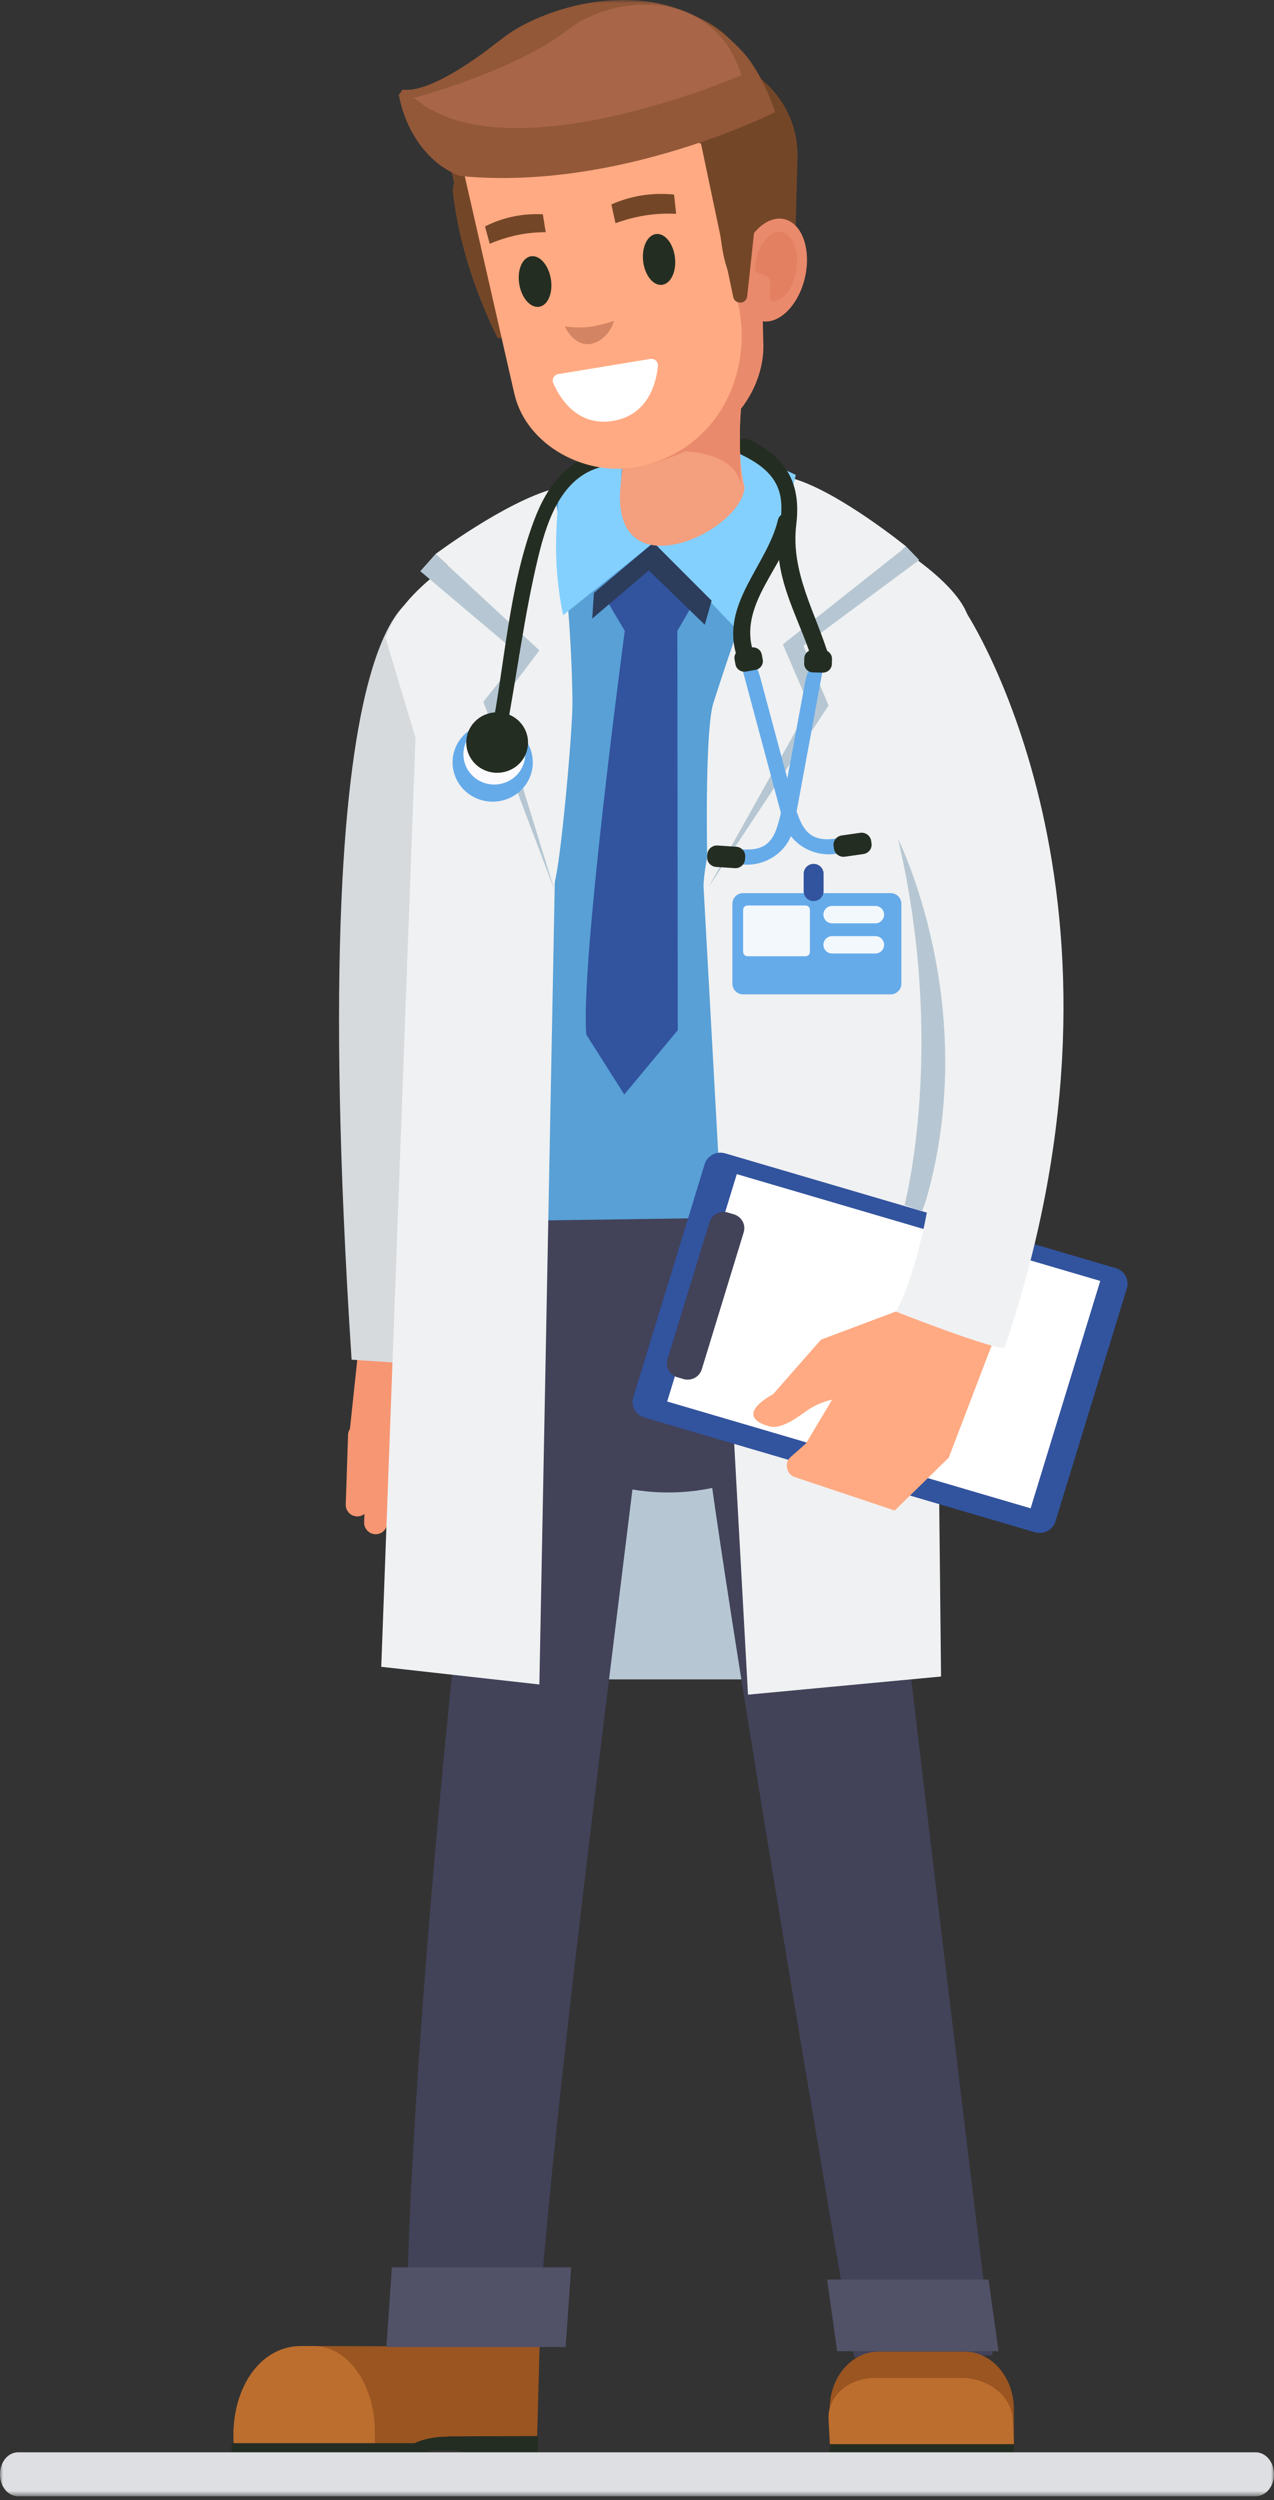 <svg width="209" height="410" viewBox="0 0 209 410" fill="none" xmlns="http://www.w3.org/2000/svg">
<rect x="0" y="0" width="209" height="410" fill="#333333" stroke="none"/>
<path fill-rule="evenodd" clip-rule="evenodd" d="M71.76 238.851C66.286 243.317 62.29 241.327 57.006 238.11L59.026 219.082L69.146 216.249C71.507 223.523 73.038 227.093 73.044 231.194C73.047 233.426 71.786 235.825 71.76 238.851Z" fill="#F79673"/>
<path fill-rule="evenodd" clip-rule="evenodd" d="M68.189 227.534C67.404 228.251 67.347 229.48 68.064 230.264L75.174 238.057C75.89 238.841 77.119 238.898 77.904 238.182C78.689 237.465 78.745 236.237 78.029 235.452L71.154 225.659C70.438 224.873 68.973 226.818 68.189 227.534Z" fill="#F79673"/>
<path fill-rule="evenodd" clip-rule="evenodd" d="M69.991 237.417C68.95 237.385 68.072 238.21 68.04 239.251L67.686 250.674C67.654 251.715 68.478 252.593 69.519 252.625C70.561 252.658 71.439 251.832 71.471 250.791L71.825 239.369C71.858 238.328 71.032 237.449 69.991 237.417Z" fill="#F79673"/>
<path fill-rule="evenodd" clip-rule="evenodd" d="M66.049 239.526C65.008 239.494 64.13 240.318 64.098 241.359L63.744 252.782C63.712 253.824 64.537 254.701 65.578 254.733C66.619 254.766 67.497 253.94 67.529 252.899L67.883 241.477C67.916 240.436 67.09 239.558 66.049 239.526Z" fill="#F79673"/>
<path fill-rule="evenodd" clip-rule="evenodd" d="M62.075 236.39C61.034 236.355 60.154 237.178 60.119 238.219L59.74 249.641C59.705 250.682 60.528 251.562 61.569 251.597C62.61 251.631 63.49 250.808 63.525 249.767L63.904 238.345C63.939 237.304 63.116 236.424 62.075 236.39Z" fill="#F79673"/>
<path fill-rule="evenodd" clip-rule="evenodd" d="M59.056 233.469C58.015 233.434 57.135 234.258 57.1 235.299L56.721 246.72C56.686 247.761 57.509 248.641 58.55 248.676C59.591 248.71 60.471 247.887 60.506 246.846L60.885 235.424C60.92 234.383 60.097 233.503 59.056 233.469Z" fill="#F79673"/>
<path fill-rule="evenodd" clip-rule="evenodd" d="M70.001 97.578C70.001 97.578 49.123 91.999 57.68 222.973L66.545 223.563L75.348 115.1L70.001 97.578Z" fill="#D7DADD"/>
<mask id="mask0" mask-type="alpha" maskUnits="userSpaceOnUse" x="0" y="0" width="209" height="410">
<path fill-rule="evenodd" clip-rule="evenodd" d="M0 409.362H209V0H0V409.362Z" fill="white"/>
</mask>
<g mask="url(#mask0)">
<path fill-rule="evenodd" clip-rule="evenodd" d="M81.347 275.402H137.635V168.492H81.347V275.402Z" fill="#B6C7D3"/>
<path fill-rule="evenodd" clip-rule="evenodd" d="M88.093 385.348H66.675C66.641 346.948 74.327 264.666 80.324 222.833L105.81 227.362C100.549 271.213 90.086 351.027 88.093 385.348Z" fill="#424259"/>
<path fill-rule="evenodd" clip-rule="evenodd" d="M162.852 386.257L140.121 386.56C140.121 386.56 112.85 228.014 115.235 228.011L143.779 223.787C143.637 229.282 162.852 386.257 162.852 386.257Z" fill="#424259"/>
<path fill-rule="evenodd" clip-rule="evenodd" d="M141.204 217.456C140.847 232.531 126.702 244.751 109.61 244.751C92.52 244.751 78.954 232.531 79.311 217.456C79.668 202.381 93.813 190.161 110.904 190.161C127.996 190.161 141.561 202.381 141.204 217.456Z" fill="#424259"/>
<path fill-rule="evenodd" clip-rule="evenodd" d="M136.14 400.818H166.335L166.318 395.018C166.303 389.838 162.683 385.639 158.234 385.639H144.151C139.701 385.639 136.107 389.838 136.123 395.018L136.14 400.818Z" fill="#9B5521"/>
<path fill-rule="evenodd" clip-rule="evenodd" d="M88.07 401.154L78.239 401.219L74.757 400.098L67.096 401.564L38.394 401.357C37.525 392.175 42.666 384.73 49.876 384.73L88.519 384.823L88.07 401.154Z" fill="#9B5521"/>
<path fill-rule="evenodd" clip-rule="evenodd" d="M61.498 401.153L38.389 401.357C37.562 392.174 42.453 384.73 49.312 384.73H51.508C57.026 384.73 61.498 391.024 61.498 398.788V401.153Z" fill="#BC6E2E"/>
<path fill-rule="evenodd" clip-rule="evenodd" d="M37.95 403.676H69.564L69.6 400.657H37.986L37.95 403.676Z" fill="#242D22"/>
<path fill-rule="evenodd" clip-rule="evenodd" d="M136.15 403.851H166.345L166.325 400.486H136.129L136.15 403.851Z" fill="#242D22"/>
<path fill-rule="evenodd" clip-rule="evenodd" d="M136.14 400.818H166.335L166.12 396.669C165.928 392.964 162.165 389.96 157.716 389.96H143.633C139.184 389.96 135.733 392.964 135.924 396.669L136.14 400.818Z" fill="#BC6E2E"/>
<path fill-rule="evenodd" clip-rule="evenodd" d="M77.738 403.483H88.24V399.491L73.444 399.542C75.075 400.677 78.446 401.819 77.738 403.483Z" fill="#242D22"/>
<path fill-rule="evenodd" clip-rule="evenodd" d="M76.742 402.74C76.434 401.884 75.24 401.841 73.293 401.816C71.378 401.79 69.65 401.74 69.623 402.749C69.595 403.801 66.234 403.804 66.261 402.749C66.308 400.951 69.302 399.734 72.865 399.593C76.532 399.448 79.386 400.706 80.005 402.433C80.374 403.462 77.194 403.862 76.858 403.026L76.742 402.74Z" fill="#242D22"/>
<path fill-rule="evenodd" clip-rule="evenodd" d="M92.799 384.887H63.386L64.286 371.819H93.699L92.799 384.887Z" fill="#515168"/>
<path fill-rule="evenodd" clip-rule="evenodd" d="M163.81 385.577H137.333L135.69 373.82H162.168L163.81 385.577Z" fill="#515168"/>
<path fill-rule="evenodd" clip-rule="evenodd" d="M73.93 200.352L147.121 199.315L152.015 97.255H71.037L73.93 200.352Z" fill="#58A0D6"/>
<path fill-rule="evenodd" clip-rule="evenodd" d="M121.678 75.719C119.133 74.036 112.28 72.551 111.406 72.934C110.532 72.551 103.68 74.036 101.134 75.719C85.64 85.962 69.673 90.926 69.656 106.51C77.021 101.32 70.129 113.536 70.163 119.249H111.406H152.649C160.791 119.249 160.358 107.684 160.358 107.684C160.341 92.101 137.173 85.962 121.678 75.719Z" fill="#58A0D6"/>
<path fill-rule="evenodd" clip-rule="evenodd" d="M140.839 85.696C148.335 89.899 157.547 96.062 158.959 101.6L155.435 117.562L153.357 178.105L154.379 274.932L122.71 277.907L115.412 145.293C115.756 132.162 135.402 82.648 140.839 85.696Z" fill="#F0F1F2"/>
<path fill-rule="evenodd" clip-rule="evenodd" d="M78.872 89.452C71.067 93.523 65.055 99.216 63.245 104.59L68.164 120.981L62.546 273.338L88.483 276.237L91.412 124.046C91.963 114.022 84.504 86.514 78.872 89.452Z" fill="#F0F1F2"/>
<path fill-rule="evenodd" clip-rule="evenodd" d="M106.808 89.325L98.373 96.485L102.497 103.462L105.495 103.278L106.808 89.325Z" fill="#32539E"/>
<path fill-rule="evenodd" clip-rule="evenodd" d="M106.808 89.325L107.714 89.478L115.056 96.669L111.119 103.462L103.871 103.339L106.808 89.325Z" fill="#32539E"/>
<path fill-rule="evenodd" clip-rule="evenodd" d="M102.497 103.462C102.497 103.462 95.186 157.925 96.186 169.675L102.412 179.489L111.182 168.941L111.119 103.462C107.954 101.875 105.003 101.457 102.497 103.462Z" fill="#32539E"/>
<path fill-rule="evenodd" clip-rule="evenodd" d="M130.178 78.494C130.178 78.494 122.955 96.774 117.031 115.276C115.572 119.83 115.942 142.003 116.181 145.564L132.677 115.089L127.928 105.787L148.674 89.631C148.674 89.631 137.676 80.697 130.178 78.494Z" fill="#F0F1F2"/>
<path fill-rule="evenodd" clip-rule="evenodd" d="M90.874 80.146C90.874 80.146 93.712 96.608 93.915 115.088C93.963 119.573 92.01 141.349 90.958 144.829L81.615 115.751L88.491 106.658L71.442 90.863C71.442 90.863 82.872 82.3 90.874 80.146Z" fill="#F0F1F2"/>
<path fill-rule="evenodd" clip-rule="evenodd" d="M102.161 74.837L91.999 78.127C91.312 84.985 90.499 91.712 92.374 100.891L106.808 89.326C106.808 89.326 100.536 88.3 102.161 74.837Z" fill="#83D0FF"/>
<path fill-rule="evenodd" clip-rule="evenodd" d="M121.027 73.397L130.552 77.882C128.772 85.56 125.178 92.08 121.429 103.829L107.745 89.509C107.745 89.509 124.277 87.84 121.027 73.397Z" fill="#83D0FF"/>
<path fill-rule="evenodd" clip-rule="evenodd" d="M97.435 97.22L97.154 101.442L106.433 93.548L115.618 102.452L116.743 98.505L107.745 89.509L106.808 89.326L97.435 97.22Z" fill="#2C3C5B"/>
<path fill-rule="evenodd" clip-rule="evenodd" d="M116.181 145.564L132.802 115.823L128.428 105.665L148.673 89.632L150.798 91.835L131.802 105.909L135.926 115.7L116.181 145.564Z" fill="#B6C7D3"/>
<path fill-rule="evenodd" clip-rule="evenodd" d="M71.442 90.864L68.95 93.67L85.317 107.501L79.292 115.089L91.034 146.176L81.615 115.751L88.492 106.657L71.442 90.864Z" fill="#B6C7D3"/>
<path fill-rule="evenodd" clip-rule="evenodd" d="M83.019 120.116C84.825 110.541 86.01 100.816 88.297 91.338C89.872 84.811 92.55 77.124 100.215 76.3C101.718 76.138 101.734 73.767 100.215 73.93C93.421 74.659 89.825 79.411 87.56 85.481C83.561 96.198 82.842 108.311 80.734 119.486C80.452 120.979 82.735 121.616 83.019 120.116Z" fill="#242D22"/>
<path fill-rule="evenodd" clip-rule="evenodd" d="M74.923 122.174C73.317 125.367 74.658 129.23 77.918 130.803C81.178 132.376 85.122 131.062 86.728 127.87C88.334 124.677 86.993 120.814 83.733 119.241C80.473 117.668 76.528 118.982 74.923 122.174Z" fill="#65ABEA"/>
<path fill-rule="evenodd" clip-rule="evenodd" d="M76.542 121.5C75.305 123.959 76.338 126.934 78.849 128.146C81.36 129.358 84.398 128.345 85.635 125.886C86.872 123.427 85.839 120.451 83.328 119.24C80.817 118.029 77.779 119.04 76.542 121.5Z" fill="#FBFBFF"/>
<path fill-rule="evenodd" clip-rule="evenodd" d="M77.012 119.576C75.775 122.036 76.808 125.011 79.319 126.223C81.83 127.434 84.868 126.422 86.105 123.963C87.342 121.504 86.309 118.528 83.798 117.317C81.287 116.106 78.249 117.117 77.012 119.576Z" fill="#242D22"/>
<path fill-rule="evenodd" clip-rule="evenodd" d="M121.404 74.458C124.79 76.078 127.77 78.168 128.142 82.236C128.412 85.189 127.469 88.138 127.737 91.142C128.284 97.276 131.615 102.791 133.348 108.608C133.862 110.334 136.563 109.598 136.046 107.865C133.863 100.534 129.662 93.922 130.631 85.993C131.458 79.221 128.967 74.985 122.817 72.042C121.197 71.267 119.777 73.68 121.404 74.458Z" fill="#242D22"/>
<path fill-rule="evenodd" clip-rule="evenodd" d="M127.627 85.251C125.821 92.789 118.109 99.081 120.87 107.614C121.423 109.323 124.126 108.592 123.568 106.87C121.077 99.172 128.676 92.878 130.326 85.995C130.746 84.241 128.048 83.496 127.627 85.251Z" fill="#242D22"/>
<path fill-rule="evenodd" clip-rule="evenodd" d="M132.061 111.966L128.174 133.005C127.162 137.527 126.242 140.041 120.449 139.137C120.364 139.93 120.287 140.723 120.247 141.518L121.142 141.677C125.372 142.427 129.459 139.704 130.224 135.561L134.882 110.35C135.648 106.206 132.812 107.902 132.061 111.966Z" fill="#65ABEA"/>
<path fill-rule="evenodd" clip-rule="evenodd" d="M117.716 138.654L120.785 138.858C121.649 138.914 122.308 139.653 122.25 140.499L122.219 140.935C122.161 141.781 121.406 142.427 120.542 142.369L117.474 142.166C116.611 142.109 115.951 141.37 116.01 140.524L116.04 140.088C116.098 139.243 116.852 138.597 117.716 138.654Z" fill="#242D22"/>
<path fill-rule="evenodd" clip-rule="evenodd" d="M124.704 111.055L130.25 131.735C131.616 136.167 132.733 138.603 138.437 137.261C138.586 138.045 138.725 138.829 138.827 139.619L137.948 139.846C133.791 140.915 129.5 138.512 128.408 134.44L121.763 109.659C120.671 105.587 123.634 107.061 124.704 111.055Z" fill="#65ABEA"/>
<path fill-rule="evenodd" clip-rule="evenodd" d="M141.123 136.571L138.08 137.007C137.223 137.13 136.625 137.916 136.75 138.756L136.815 139.188C136.94 140.026 137.744 140.613 138.6 140.49L141.644 140.054C142.5 139.931 143.099 139.145 142.973 138.306L142.909 137.873C142.783 137.035 141.98 136.449 141.123 136.571Z" fill="#242D22"/>
<path fill-rule="evenodd" clip-rule="evenodd" d="M133.372 110.271L134.95 110.308C135.768 110.327 136.448 109.693 136.468 108.891L136.488 108.066C136.508 107.263 135.859 106.598 135.041 106.579L133.463 106.541C132.644 106.523 131.964 107.157 131.945 107.959L131.925 108.784C131.905 109.587 132.552 110.252 133.372 110.271Z" fill="#242D22"/>
<path fill-rule="evenodd" clip-rule="evenodd" d="M122.38 110.131L123.933 109.855C124.739 109.711 125.273 108.955 125.127 108.165L124.976 107.353C124.83 106.564 124.057 106.041 123.252 106.184L121.699 106.46C120.892 106.604 120.358 107.36 120.505 108.15L120.655 108.962C120.802 109.752 121.575 110.274 122.38 110.131Z" fill="#242D22"/>
<path fill-rule="evenodd" clip-rule="evenodd" d="M146.125 163.064H121.896C120.937 163.064 120.151 162.279 120.151 161.318V148.211C120.151 147.252 120.937 146.466 121.896 146.466H146.125C147.085 146.466 147.87 147.252 147.87 148.211V161.318C147.87 162.279 147.085 163.064 146.125 163.064Z" fill="#65ABEA"/>
<path fill-rule="evenodd" clip-rule="evenodd" d="M132.142 156.815H122.632C122.236 156.815 121.912 156.491 121.912 156.095V149.211C121.912 148.815 122.236 148.491 122.632 148.491H132.142C132.538 148.491 132.862 148.815 132.862 149.211V156.095C132.862 156.491 132.538 156.815 132.142 156.815Z" fill="#F3F8FC"/>
<path fill-rule="evenodd" clip-rule="evenodd" d="M143.612 151.416H136.508C135.724 151.416 135.082 150.774 135.082 149.991C135.082 149.207 135.724 148.566 136.508 148.566H143.612C144.396 148.566 145.037 149.207 145.037 149.991C145.037 150.774 144.396 151.416 143.612 151.416Z" fill="#F3F8FC"/>
<path fill-rule="evenodd" clip-rule="evenodd" d="M143.612 156.365H136.508C135.724 156.365 135.082 155.724 135.082 154.941C135.082 154.157 135.724 153.515 136.508 153.515H143.612C144.396 153.515 145.037 154.157 145.037 154.941C145.037 155.724 144.396 156.365 143.612 156.365Z" fill="#F3F8FC"/>
<path fill-rule="evenodd" clip-rule="evenodd" d="M133.491 147.766H133.458C132.568 147.766 131.841 147.039 131.841 146.149V143.283C131.841 142.394 132.568 141.667 133.458 141.667H133.491C134.38 141.667 135.108 142.394 135.108 143.283V146.149C135.108 147.039 134.38 147.766 133.491 147.766Z" fill="#32539E"/>
<path fill-rule="evenodd" clip-rule="evenodd" d="M173.149 249.502L184.862 211.263C185.292 209.861 184.48 208.384 183.048 207.963L118.969 189.138C117.537 188.717 116.029 189.513 115.599 190.915L103.886 229.153C103.456 230.555 104.268 232.032 105.7 232.453L169.779 251.278C171.211 251.699 172.72 250.904 173.149 249.502Z" fill="#32539E"/>
<path fill-rule="evenodd" clip-rule="evenodd" d="M169.074 247.349L180.496 210.062L120.872 192.544L109.451 229.832L169.074 247.349Z" fill="white"/>
<path fill-rule="evenodd" clip-rule="evenodd" d="M115.126 224.56L122.006 202.083C122.389 200.831 121.663 199.511 120.384 199.135L119.394 198.844C118.114 198.468 116.766 199.18 116.383 200.433L109.503 222.909C109.12 224.162 109.846 225.482 111.125 225.858L112.115 226.148C113.395 226.525 114.743 225.814 115.126 224.56Z" fill="#424259"/>
<path fill-rule="evenodd" clip-rule="evenodd" d="M136.507 229.537L132.209 236.717L129.648 238.988C128.607 239.913 129.083 241.899 130.427 242.239L146.778 247.711L155.646 239.036L162.947 219.935L147.698 214.797L134.678 219.693L126.818 228.65C126.818 228.65 120.003 232.115 126.164 233.896C128.035 234.437 130.503 232.674 132.189 231.46C134.356 229.9 136.507 229.537 136.507 229.537Z" fill="#FFAA82"/>
<path fill-rule="evenodd" clip-rule="evenodd" d="M158.449 100.371L139.994 117.378L151.942 146.686C156.229 168.066 154.811 199.112 147.044 215.125C147.044 215.125 164.473 221.952 164.822 220.924C189.767 147.506 158.449 100.371 158.449 100.371Z" fill="#F0F1F2"/>
<path fill-rule="evenodd" clip-rule="evenodd" d="M147.328 137.588C147.328 137.588 160.974 164.733 152.019 196.472L151.273 198.665L148.394 197.621C148.394 197.621 155.288 171.554 147.328 137.588Z" fill="#B6C7D3"/>
<path fill-rule="evenodd" clip-rule="evenodd" d="M122.158 79.962C121.43 87.363 100.797 96.811 101.734 80.554L103.809 56.758L122.895 55.747C121.272 66.036 120.781 74.761 122.158 79.962Z" fill="#F49F7D"/>
<path fill-rule="evenodd" clip-rule="evenodd" d="M102.018 74.846C110.995 72.821 121.641 73.784 121.522 80.319C121.522 80.319 121.029 64.451 121.918 60.109C121.918 60.109 111.109 76.365 102.018 74.846Z" fill="#EA8A6C"/>
<path fill-rule="evenodd" clip-rule="evenodd" d="M81.569 55.346C81.569 55.346 83.443 56.62 83.144 50.789C82.743 42.967 79.355 25.736 82.768 24.019C83.719 23.542 90.312 20.226 86.223 19.492C79.398 18.269 73.888 29.28 74.292 31.54C75.235 39.548 77.753 47.479 81.569 55.346Z" fill="#744628"/>
<path fill-rule="evenodd" clip-rule="evenodd" d="M105.676 76.276C105.676 76.276 94.649 56.682 94.266 49.945L87.803 24.207C87.421 17.47 90.259 10.269 96.269 8.899L111.012 5.539C117.021 4.168 123.99 9.571 124.372 16.307L125.214 55.998C125.596 62.734 121.091 72.615 105.676 76.276Z" fill="#EA8A6C"/>
<path fill-rule="evenodd" clip-rule="evenodd" d="M105.483 76.338L105.097 76.462C96.42 78.439 86.347 73.21 84.369 64.532L75.142 24.054C74.636 21.834 76.038 19.604 78.258 19.098L107.69 12.389C109.91 11.883 114.862 12.683 115.368 14.903L121.043 49.557C123.767 61.507 117.433 73.615 105.483 76.338Z" fill="#FFAA82"/>
<path fill-rule="evenodd" clip-rule="evenodd" d="M85.185 46.598C85.564 48.884 87.032 50.545 88.463 50.307C89.894 50.07 90.747 48.024 90.367 45.739C89.988 43.453 88.521 41.792 87.09 42.029C85.659 42.267 84.807 44.312 85.185 46.598Z" fill="#242D22"/>
<path fill-rule="evenodd" clip-rule="evenodd" d="M105.509 42.843C105.773 45.145 107.155 46.877 108.596 46.712C110.037 46.547 110.991 44.547 110.728 42.246C110.464 39.943 109.082 38.21 107.641 38.376C106.2 38.541 105.246 40.541 105.509 42.843Z" fill="#242D22"/>
<path fill-rule="evenodd" clip-rule="evenodd" d="M74.735 30.722C82.428 19.416 110.798 20.656 116.322 24.206C119.018 35.28 116.455 47.036 124.264 49.085L130.269 46.822L130.827 25.837C130.951 21.171 129.022 16.686 125.549 13.569L121.962 10.349C121.962 10.349 121.778 9.924 121.679 9.656C119.224 3.027 109.994 0.398 101.416 0.986C65.113 3.474 74.735 30.722 74.735 30.722Z" fill="#744628"/>
<path fill-rule="evenodd" clip-rule="evenodd" d="M80.339 39.975C83.416 38.694 86.272 38.089 89.526 38.078L89.051 35.137C85.683 34.981 82.518 35.636 79.563 37.135L80.339 39.975Z" fill="#744628"/>
<path fill-rule="evenodd" clip-rule="evenodd" d="M100.971 36.6C104.341 35.398 107.436 34.903 110.925 35.065L110.579 31.901C106.976 31.554 103.547 32.086 100.296 33.528L100.971 36.6Z" fill="#744628"/>
<path fill-rule="evenodd" clip-rule="evenodd" d="M92.634 53.525C92.634 53.525 94.241 57.024 97.07 56.362C99.899 55.699 100.742 52.631 100.742 52.631C100.742 52.631 98.204 53.444 96.443 53.644C94.682 53.842 92.634 53.525 92.634 53.525Z" fill="#D38462"/>
<path fill-rule="evenodd" clip-rule="evenodd" d="M132.049 45.517C130.986 50.127 127.745 53.315 124.81 52.636C124.52 52.57 124.245 52.468 123.984 52.334C121.601 51.11 120.462 47.217 121.42 43.061C122.483 38.451 125.725 35.263 128.659 35.941C131.595 36.619 133.112 40.907 132.049 45.517Z" fill="#EA8A6C"/>
<path fill-rule="evenodd" clip-rule="evenodd" d="M123.845 43.886C123.744 45.135 125.917 44.868 126.25 45.788C126.758 47.192 125.675 49.486 126.824 49.431C128.727 49.339 130.477 46.708 130.735 43.553C130.992 40.398 129.658 37.916 127.756 38.008C125.854 38.099 124.102 40.732 123.845 43.886Z" fill="#E28061"/>
<path fill-rule="evenodd" clip-rule="evenodd" d="M122.576 48.594L125.398 22.497L112.374 11.071L120.289 48.706C120.56 49.996 122.432 49.905 122.576 48.594Z" fill="#744628"/>
<path fill-rule="evenodd" clip-rule="evenodd" d="M106.68 58.861L91.585 61.346C90.888 61.461 90.484 62.2 90.767 62.846C91.809 65.227 94.664 69.995 100.553 69.025C106.431 68.058 107.677 62.632 107.934 60.033C108.005 59.326 107.382 58.746 106.68 58.861Z" fill="white"/>
<path fill-rule="evenodd" clip-rule="evenodd" d="M93.423 4.659C97.459 1.461 110.126 -3.003 118.369 6.159C120.491 8.518 121.659 12.337 121.659 12.337C121.659 12.337 82.98 29.149 67.805 16.011C67.805 16.011 84.518 11.714 93.423 4.659ZM73.089 27.69C73.924 28.214 74.76 28.608 75.559 28.869C77.651 29.074 79.741 29.176 81.817 29.194C96.356 29.315 110.15 25.203 118.62 22.017C123.838 20.055 127.033 18.445 127.136 18.393C127.138 18.392 127.143 18.39 127.143 18.39C127.143 18.39 125.295 12.349 121.939 8.619C108.903 -5.874 88.868 1.187 82.485 6.245C72.166 14.42 67.708 14.971 66.059 14.682C65.846 14.97 65.636 15.261 65.426 15.553C66.578 21.596 69.833 25.646 73.089 27.69Z" fill="#935838"/>
<path fill-rule="evenodd" clip-rule="evenodd" d="M121.659 12.337C121.659 12.337 120.49 8.518 118.369 6.159C110.127 -3.003 97.459 1.461 93.423 4.659C84.518 11.714 67.805 16.011 67.805 16.011C82.981 29.149 121.659 12.337 121.659 12.337Z" fill="#A86548"/>
<path fill-rule="evenodd" clip-rule="evenodd" d="M209 405.774C209 407.755 207.657 409.361 206 409.361H2.964C1.308 409.361 0 407.755 0 405.774V405.743C0 403.761 1.308 402.154 2.964 402.154H206C207.657 402.154 209 403.761 209 405.743V405.774Z" fill="#DEDFE2"/>
</g>
</svg>
